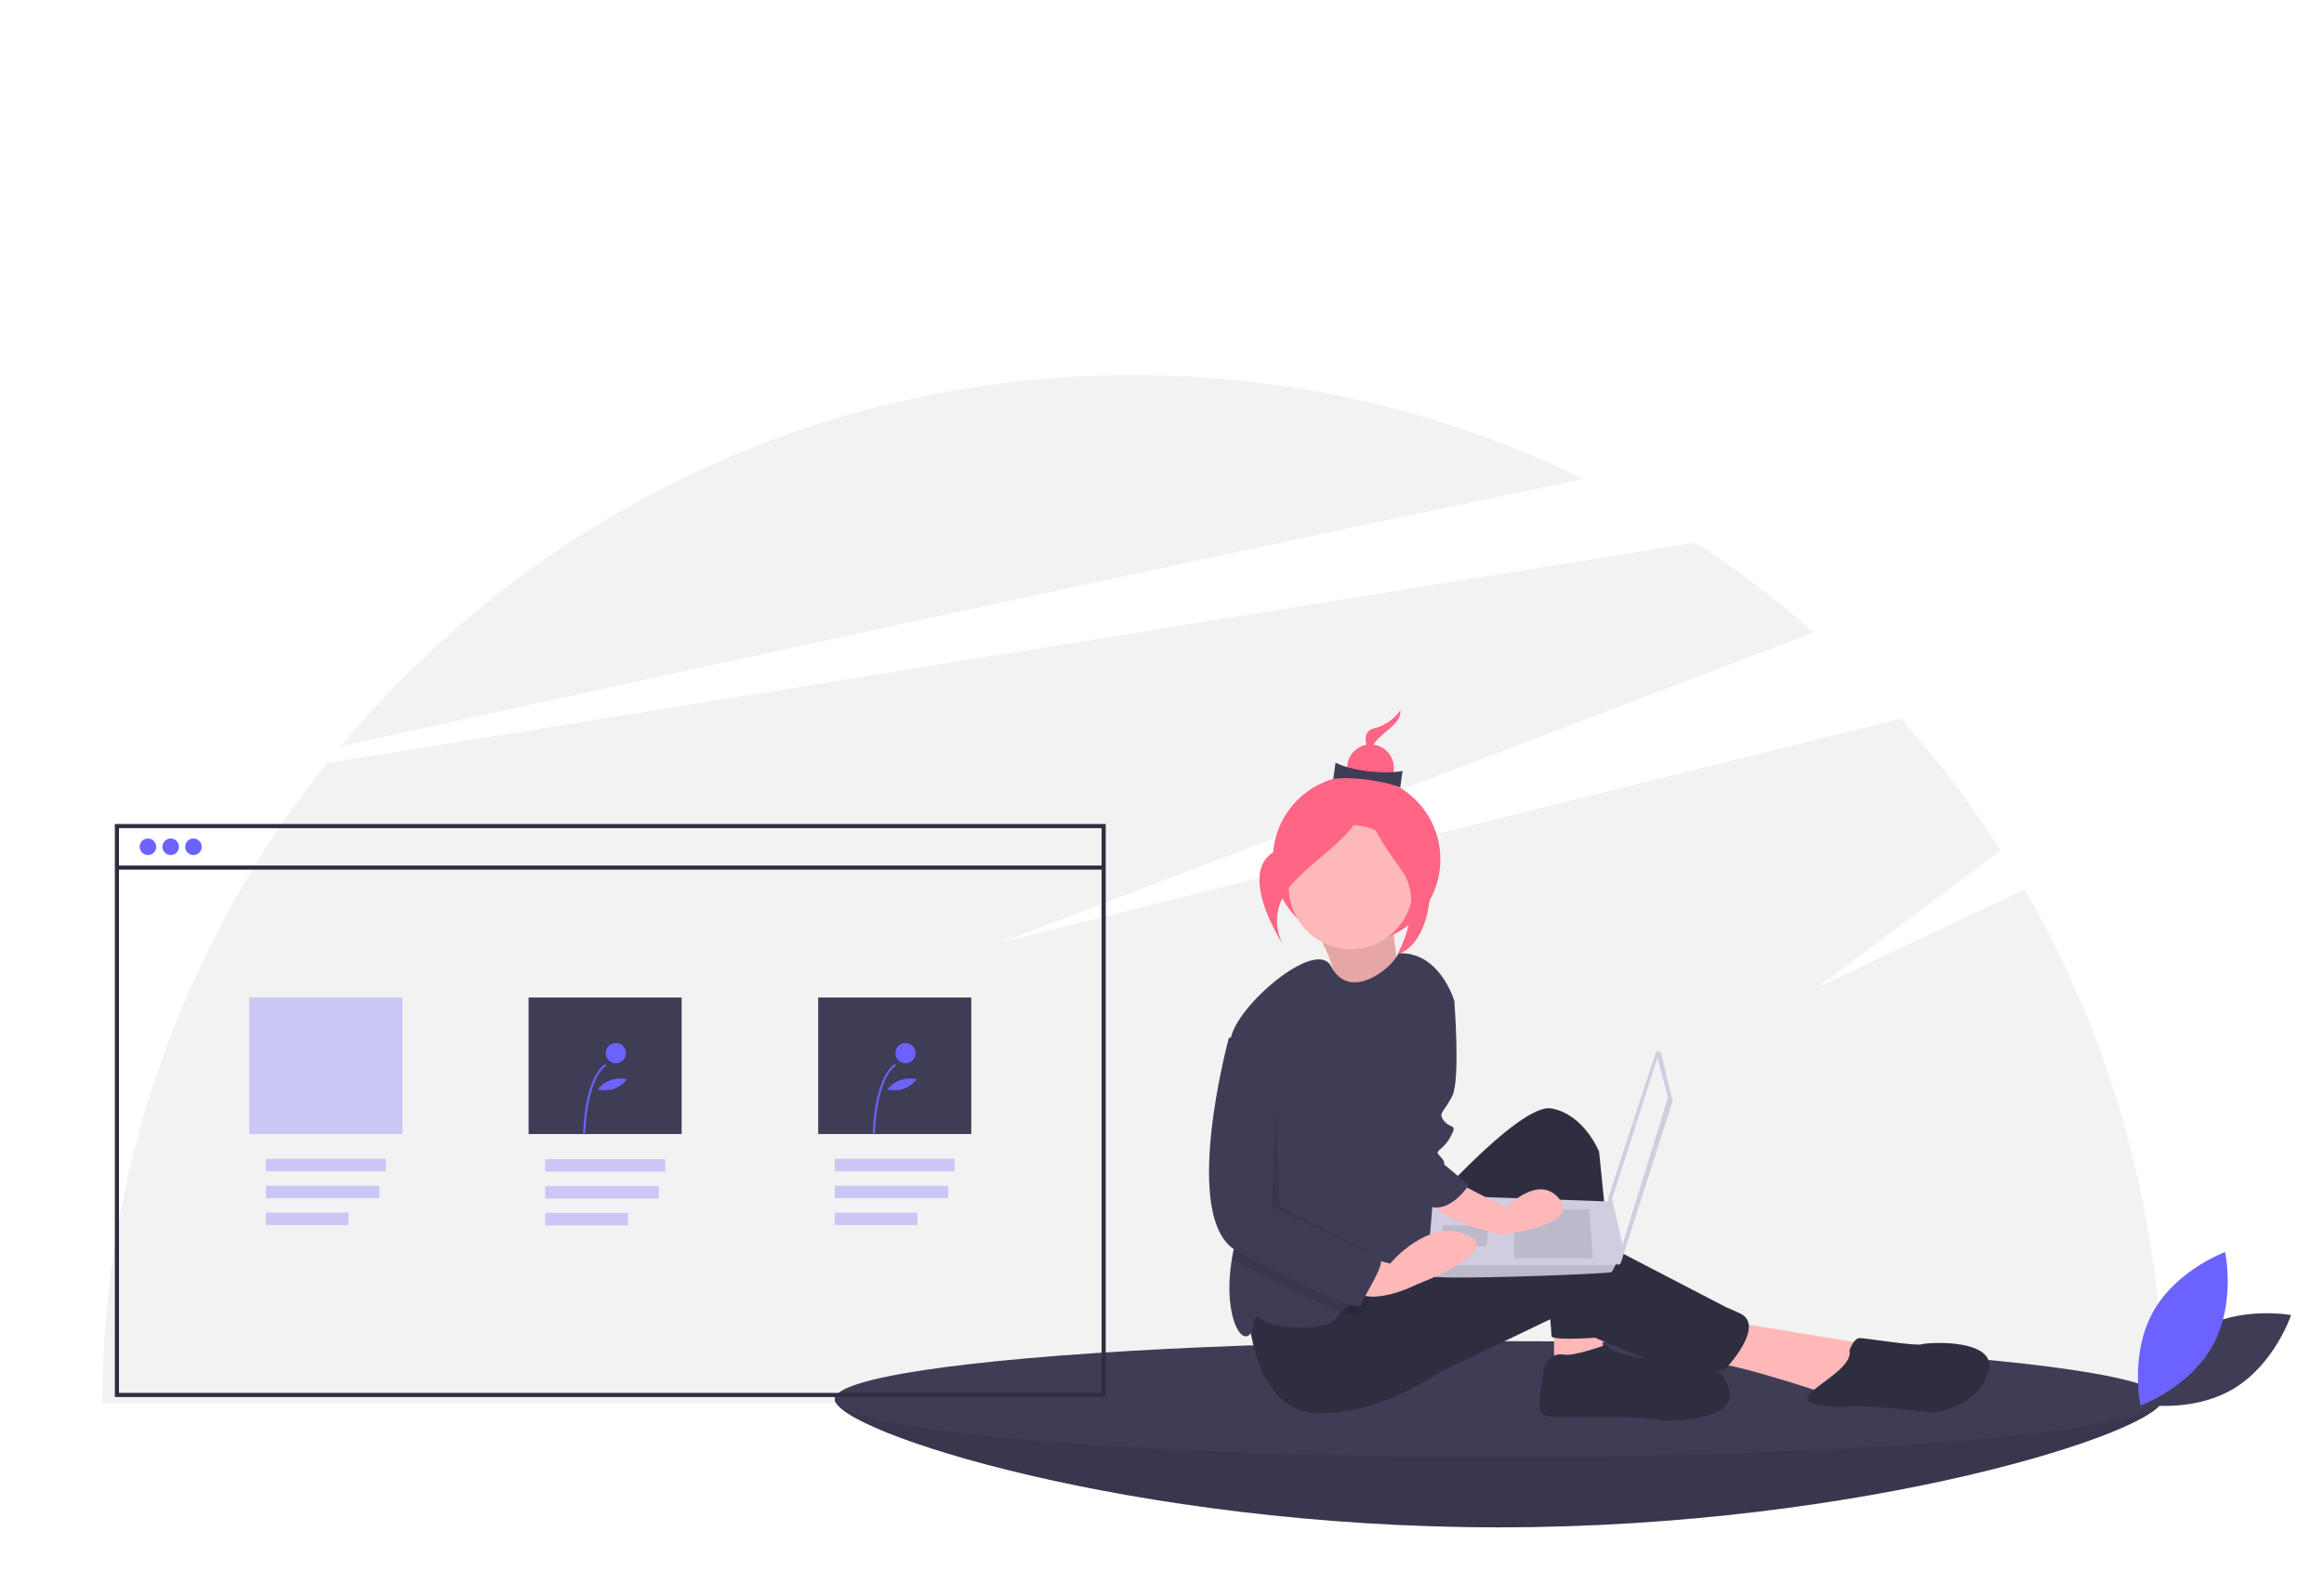 <?xml version="1.0" encoding="UTF-8" standalone="no"?>
<svg
   xmlns:dc="http://purl.org/dc/elements/1.1/"
   xmlns:cc="http://creativecommons.org/ns#"
   xmlns:rdf="http://www.w3.org/1999/02/22-rdf-syntax-ns#"
   xmlns:svg="http://www.w3.org/2000/svg"
   xmlns="http://www.w3.org/2000/svg"
   xmlns:sodipodi="http://sodipodi.sourceforge.net/DTD/sodipodi-0.dtd"
   xmlns:inkscape="http://www.inkscape.org/namespaces/inkscape"
   id="e8c09660-db65-4061-a2dc-920e909a0453"
   data-name="Layer 1"
   width="971.44"
   height="662"
   viewBox="0 0 971.44 662"
   version="1.1"
   sodipodi:docname="undraw_web_development.svg"
   inkscape:version="0.92.4 (5da689c313, 2019-01-14)">
  <defs
     id="defs131" />
  <sodipodi:namedview
     pagecolor="#ffffff"
     bordercolor="#666666"
     borderopacity="1"
     objecttolerance="10"
     gridtolerance="10"
     guidetolerance="10"
     inkscape:pageopacity="0"
     inkscape:pageshadow="2"
     inkscape:window-width="1366"
     inkscape:window-height="705"
     id="namedview129"
     showgrid="false"
     inkscape:zoom="0.42464047"
     inkscape:cx="319.71702"
     inkscape:cy="250.44567"
     inkscape:window-x="-8"
     inkscape:window-y="-8"
     inkscape:window-maximized="1"
     inkscape:current-layer="e8c09660-db65-4061-a2dc-920e909a0453" />
  <title
     id="title2">web_development</title>
  <path
     d="m 846.24,371.786 -86.579,40.976 76.626,-57.297 A 432.402,432.402 0 0 0 794.449,300.41 L 418.966,393.738 758.133,264.358 a 432.337,432.337 0 0 0 -49.252,-37.541 L 136.733,318.975 A 428.791,428.791 0 0 0 42.823,586.568 H 904.061 A 428.561,428.561 0 0 0 846.24,371.786 Z"
     id="path4"
     inkscape:connector-curvature="0"
     style="fill:#f2f2f2;stroke-width:0.865" />
  <path
     d="M 662.055,200.213 A 428.871,428.871 0 0 0 473.442,156.808 c -133.018,0 -251.942,60.316 -330.933,155.084 135.263,-29.637 370.767,-80.941 519.545,-111.68 z"
     id="path6"
     inkscape:connector-curvature="0"
     style="fill:#f2f2f2;stroke-width:0.865" />
  <path
     d="m 904.067,584.839 c 0,13.372 -124.273,53.612 -277.571,53.612 -153.298,0 -277.571,-40.24 -277.571,-53.612 0,-13.372 124.273,5.188 277.571,5.188 153.298,0 277.571,-18.56 277.571,-5.188 z"
     id="path8"
     inkscape:connector-curvature="0"
     style="fill:#3f3d56;stroke-width:0.865" />
  <path
     d="m 904.067,584.839 c 0,13.372 -124.273,53.612 -277.571,53.612 -153.298,0 -277.571,-40.24 -277.571,-53.612 0,-13.372 124.273,5.188 277.571,5.188 153.298,0 277.571,-18.56 277.571,-5.188 z"
     id="path10"
     inkscape:connector-curvature="0"
     style="opacity:0.1;stroke-width:0.865" />
  <ellipse
     cx="626.496"
     cy="584.839"
     rx="277.571"
     ry="24.212"
     id="ellipse12"
     style="fill:#3f3d56;stroke-width:0.865" />
  <path
     d="m 549.232,387.795 c 0,0 11.164,17.707 7.177,22.501 -3.987,4.794 29.913,4.914 29.913,4.914 0,0 -5.092,-25.758 -3.593,-31.686 z"
     id="path14"
     inkscape:connector-curvature="0"
     style="fill:#ffb8b8;stroke-width:0.865" />
  <path
     d="m 549.232,387.795 c 0,0 11.164,17.707 7.177,22.501 -3.987,4.794 29.913,4.914 29.913,4.914 0,0 -5.092,-25.758 -3.593,-31.686 z"
     id="path16"
     inkscape:connector-curvature="0"
     style="opacity:0.1;stroke-width:0.865" />
  <circle
     cx="567.074"
     cy="359.205"
     r="35.007"
     id="circle18"
     style="fill:#ff6584;stroke-width:0.865" />
  <polygon
     points="725.494,472.5 723.494,455.5 701.494,453.5 701.494,477.5 "
     id="polygon20"
     style="fill:#ffb8b8"
     transform="matrix(0.865,0,0,0.865,42.823,156.808)" />
  <path
     d="m 722.911,552.412 57.935,9.512 -14.7,21.618 c 0,0 -40.641,-13.835 -51.018,-13.835 -10.376,0 7.782,-17.294 7.782,-17.294 z"
     id="path22"
     inkscape:connector-curvature="0"
     style="fill:#ffb8b8;stroke-width:0.865" />
  <path
     d="m 591.475,510.906 c 0,0 43.235,-50.153 57.071,-47.559 13.835,2.594 19.888,18.159 19.888,18.159 l 7.782,76.959 c 0,0 -27.671,2.594 -27.671,0 0,-2.594 -5.188,-57.935 -5.188,-57.935 0,0 -40.641,89.93 -62.259,30.265 z"
     id="path24"
     inkscape:connector-curvature="0"
     style="fill:#2f2e41;stroke-width:0.865" />
  <path
     d="m 521.434,544.63 c 0,0 0.865,43.235 26.806,45.83 25.941,2.594 54.477,-17.294 54.477,-17.294 l 46.694,-22.37 c 0,0 55.341,29.288 71.771,21.505 0,0 17.294,-18.159 6.053,-23.347 -11.241,-5.188 -0.865,0 -0.865,0 l -66.582,-34.588 c 0,0 -12.971,-3.459 -35.453,6.053 -22.482,9.512 -52.747,13.835 -52.747,13.835 z"
     id="path26"
     inkscape:connector-curvature="0"
     style="fill:#2f2e41;stroke-width:0.865" />
  <circle
     cx="564.669"
     cy="370.824"
     r="25.941"
     id="circle28"
     style="fill:#ffb8b8;stroke-width:0.865" />
  <path
     d="m 601.851,443.459 -1.729,36.318 c 0,0 0.865,47.559 -6.918,51.018 -3.934,1.747 -11.838,5.257 -19.145,9.097 -5.482,2.871 -10.627,5.915 -13.498,8.535 a 9.68,9.68 0 0 0 -1.946,2.257 c -3.459,6.053 -25.941,5.188 -31.129,0.865 -5.188,-4.324 -1.729,5.188 -6.053,6.918 -4.185,1.678 -9.987,-12.037 -6.433,-32.513 0.112,-0.683 0.242,-1.375 0.38,-2.075 3.969,-19.845 -2.266,-67.378 -1.306,-85.744 a 32.313,32.313 0 0 1 0.441,-4.185 c 2.594,-13.835 35.695,-41.99 41.886,-29.997 7.627,14.804 25.146,1.28 28.155,-5.456 17.294,-0.865 23.347,19.888 23.347,19.888 z"
     id="path30"
     inkscape:connector-curvature="0"
     style="fill:#3f3d56;stroke-width:0.865" />
  <path
     d="m 671.893,561.924 c 0,0 -13.835,5.188 -18.159,4.324 -4.324,-0.865 -8.647,2.594 -8.647,7.782 0,5.188 -5.188,17.294 2.594,18.159 7.782,0.865 39.777,-0.865 46.694,1.729 0,0 31.129,0.865 28.535,-12.106 -2.594,-12.971 -15.565,-12.106 -15.565,-12.106 0,0 -35.453,-1.729 -35.453,-7.782 z"
     id="path32"
     inkscape:connector-curvature="0"
     style="fill:#2f2e41;stroke-width:0.865" />
  <path
     d="m 773.064,564.518 c 0,0 1.729,-5.188 4.324,-5.188 2.594,0 23.347,3.459 25.941,2.594 2.594,-0.865 32.859,-2.594 27.671,12.106 -5.188,14.7 -22.482,16.429 -22.482,16.429 0,0 -31.129,-3.459 -35.453,-2.594 -4.324,0.865 -19.888,0 -17.294,-4.324 2.594,-4.324 19.024,-12.106 17.294,-19.024 z"
     id="path34"
     inkscape:connector-curvature="0"
     style="fill:#2f2e41;stroke-width:0.865" />
  <path
     d="m 694.353,440.315 4.744,19.569 a 1.222,1.222 0 0 1 -0.024,0.66 l -21.519,67.248 a 1.222,1.222 0 0 1 -2.379,-0.234 l -2.977,-26.197 a 1.222,1.222 0 0 1 0.052,-0.517 l 19.753,-60.62 a 1.222,1.222 0 0 1 2.35,0.091 z"
     id="path36"
     inkscape:connector-curvature="0"
     style="fill:#d0cde1;stroke-width:0.865" />
  <polygon
     points="734.565,420.104 729.5,398.155 751.45,329.775 756.515,349.191 "
     id="polygon38"
     style="fill:#f2f2f2"
     transform="matrix(0.865,0,0,0.865,42.823,156.808)" />
  <path
     d="m 596.979,533.216 c 0.73,2.19 75.919,-0.73 76.649,-1.46 a 15.845,15.845 0 0 0 1.606,-2.92 c 0.686,-1.46 1.314,-2.92 1.314,-2.92 l -2.92,-23.637 -74.459,-2.643 c 0,0 -1.861,20.031 -2.241,29.2 a 21.904,21.904 0 0 0 0.051,4.38 z"
     id="path40"
     inkscape:connector-curvature="0"
     style="fill:#d0cde1;stroke-width:0.865" />
  <polygon
     points="682.225,426.858 682.225,403.22 718.526,403.22 720.214,426.858 "
     id="polygon42"
     style="opacity:0.1"
     transform="matrix(0.865,0,0,0.865,42.823,156.808)" />
  <polygon
     points="669.562,410.818 669.789,410.773 668.718,420.949 647.612,420.949 647.612,410.818 "
     id="polygon44"
     style="opacity:0.1"
     transform="matrix(0.865,0,0,0.865,42.823,156.808)" />
  <path
     d="m 596.979,533.216 c 0.73,2.19 75.919,-0.73 76.649,-1.46 a 15.845,15.845 0 0 0 1.606,-2.92 h -78.306 a 21.904,21.904 0 0 0 0.051,4.38 z"
     id="path46"
     inkscape:connector-curvature="0"
     style="opacity:0.1;stroke-width:0.865" />
  <path
     d="m 585.346,296.891 a 19.136,19.136 0 0 1 -11.041,7.59 c -7.721,2.068 -0.063,13.67 -0.063,13.67 0,0 -2.785,-4.219 1.232,-8.687 4.017,-4.468 10.48,-7.523 9.873,-12.573 z"
     id="path48"
     inkscape:connector-curvature="0"
     style="fill:#ff6584;stroke-width:0.865" />
  <circle
     cx="572.874"
     cy="320.935"
     r="9.756"
     id="circle50"
     style="fill:#ff6584;stroke-width:0.865" />
  <path
     d="m 585.329,329.112 c -7.953,-3.008 -21.196,-4.534 -28.01,-3.491 l 0.934,-6.823 c 6.55,3.385 19.732,4.976 28.01,3.491 z"
     id="path52"
     inkscape:connector-curvature="0"
     style="fill:#3f3d56;stroke-width:0.865" />
  <path
     d="m 569.94,331.554 c 0,0 -9.968,16.58 -33.146,22.786 -23.178,6.207 -0.189,41.037 -0.189,41.037 0,0 -8.36,-12.666 3.698,-26.079 12.058,-13.413 31.462,-22.584 29.637,-37.745 z"
     id="path54"
     inkscape:connector-curvature="0"
     style="fill:#ff6584;stroke-width:0.865" />
  <path
     d="m 570.731,330.547 c 0,0 9.576,22.773 20.088,24.926 10.513,2.153 9.715,38.137 -6.725,43.532 0,0 11.988,-21.095 1.741,-35.243 -10.247,-14.148 -16.719,-25.331 -15.105,-33.216 z"
     id="path56"
     inkscape:connector-curvature="0"
     style="fill:#ff6584;stroke-width:0.865" />
  <path
     d="m 574.06,539.891 c -2.136,4.038 -4.643,8.232 -5.067,9.927 -0.285,1.15 -3.45,0.484 -8.431,-1.392 -9.987,-3.779 -27.299,-12.434 -43.452,-21.09 a 13.641,13.641 0 0 1 -2.11,-1.384 c 0.112,-0.683 0.242,-1.375 0.38,-2.075 3.969,-19.845 -2.266,-67.378 -1.306,-85.744 l 7.359,-2.456 14.7,13.835 v 58.8 c 0,0 38.047,20.753 40.641,22.482 1.323,0.882 -0.502,4.903 -2.715,9.097 z"
     id="path58"
     inkscape:connector-curvature="0"
     style="opacity:0.1;stroke-width:0.865" />
  <path
     d="m 606.175,492.747 23.347,12.106 c 0,0 13.835,-14.7 22.482,-3.459 8.647,11.241 -25.077,14.7 -25.077,14.7 0,0 -29.4,-6.918 -30.265,-16.429 -0.865,-9.512 9.512,-6.918 9.512,-6.918 z"
     id="path60"
     inkscape:connector-curvature="0"
     style="fill:#ffb8b8;stroke-width:0.865" />
  <path
     d="m 567.263,524.742 13.835,3.459 c 0,0 15.565,-19.024 31.994,-12.106 16.429,6.918 -20.753,20.753 -20.753,20.753 0,0 -19.888,10.376 -27.671,1.729 -7.782,-8.647 2.594,-13.835 2.594,-13.835 z"
     id="path62"
     inkscape:connector-curvature="0"
     style="fill:#ffb8b8;stroke-width:0.865" />
  <path
     d="m 597.528,410.6 c 0.865,0.865 10.376,7.782 10.376,7.782 0,0 2.594,32.859 -0.865,39.777 -3.459,6.918 -6.053,6.918 -3.459,10.376 2.594,3.459 6.053,0.865 2.594,6.918 -3.459,6.053 -6.918,5.188 -4.324,7.782 2.594,2.594 1.729,3.459 1.729,3.459 l 10.376,8.647 c 0,0 -6.366,10.14 -14.424,9.393 -8.058,-0.746 -14.976,-39.658 -14.976,-39.658 z"
     id="path64"
     inkscape:connector-curvature="0"
     style="fill:#3f3d56;stroke-width:0.865" />
  <path
     d="m 521.434,431.353 -7.782,2.594 c 0,0 -20.753,76.094 3.459,89.065 24.212,12.971 51.018,25.941 51.882,22.482 0.865,-3.459 10.376,-17.294 7.782,-19.024 -2.594,-1.729 -40.641,-22.482 -40.641,-22.482 v -58.8 z"
     id="path66"
     inkscape:connector-curvature="0"
     style="fill:#3f3d56;stroke-width:0.865" />
  <polygon
     points="617.994,427 568.994,402 566.994,354 564.994,402 "
     id="polygon68"
     style="opacity:0.1"
     transform="matrix(0.865,0,0,0.865,42.823,156.808)" />
  <path
     d="m 918.854,555.995 c -17.428,10.277 -24.288,30.934 -24.288,30.934 0,0 21.397,3.996 38.825,-6.281 17.428,-10.277 24.288,-30.934 24.288,-30.934 0,0 -21.397,-3.996 -38.825,6.281 z"
     id="path70"
     inkscape:connector-curvature="0"
     style="fill:#3f3d56;stroke-width:0.865" />
  <path
     d="m 924.961,562.366 c -9.76,17.723 -30.207,25.187 -30.207,25.187 0,0 -4.623,-21.27 5.136,-38.993 9.76,-17.723 30.207,-25.187 30.207,-25.187 0,0 4.623,21.27 -5.136,38.993 z"
     id="path72"
     inkscape:connector-curvature="0"
     style="fill:#6c63ff;stroke-width:0.865" />
  <circle
     cx="61.841"
     cy="353.962"
     r="3.459"
     id="circle74"
     style="fill:#6c63ff;stroke-width:0.865" />
  <circle
     cx="71.353"
     cy="353.962"
     r="3.459"
     id="circle76"
     style="fill:#6c63ff;stroke-width:0.865" />
  <circle
     cx="80.865"
     cy="353.962"
     r="3.459"
     id="circle78"
     style="fill:#6c63ff;stroke-width:0.865" />
  <rect
     x="111.13"
     y="484.422"
     width="50.153"
     height="5.188"
     id="rect80"
     style="opacity:0.3;fill:#6c63ff;stroke-width:0.865" />
  <rect
     x="111.13"
     y="495.664"
     width="47.442"
     height="5.188"
     id="rect82"
     style="opacity:0.3;fill:#6c63ff;stroke-width:0.865" />
  <rect
     x="111.13"
     y="506.905"
     width="34.565"
     height="5.188"
     id="rect84"
     style="opacity:0.3;fill:#6c63ff;stroke-width:0.865" />
  <g
     id="g98"
     style="opacity:0.3"
     transform="matrix(0.865,0,0,0.865,42.823,156.808)">
    <rect
       x="213.994"
       y="378.873"
       width="58"
       height="6"
       id="rect86"
       style="fill:#6c63ff" />
    <rect
       x="213.994"
       y="391.873"
       width="54.865"
       height="6"
       id="rect88"
       style="fill:#6c63ff" />
    <rect
       x="213.994"
       y="404.873"
       width="39.973"
       height="6"
       id="rect90"
       style="fill:#6c63ff" />
    <rect
       x="213.994"
       y="378.873"
       width="58"
       height="6"
       id="rect92"
       style="opacity:0.3;fill:#6c63ff" />
    <rect
       x="213.994"
       y="391.873"
       width="54.865"
       height="6"
       id="rect94"
       style="opacity:0.3;fill:#6c63ff" />
    <rect
       x="213.994"
       y="404.873"
       width="39.973"
       height="6"
       id="rect96"
       style="opacity:0.3;fill:#6c63ff" />
  </g>
  <rect
     x="348.924"
     y="484.422"
     width="50.153"
     height="5.188"
     id="rect100"
     style="opacity:0.3;fill:#6c63ff;stroke-width:0.865" />
  <rect
     x="348.924"
     y="495.664"
     width="47.442"
     height="5.188"
     id="rect102"
     style="opacity:0.3;fill:#6c63ff;stroke-width:0.865" />
  <rect
     x="348.924"
     y="506.905"
     width="34.565"
     height="5.188"
     id="rect104"
     style="opacity:0.3;fill:#6c63ff;stroke-width:0.865" />
  <rect
     x="104.212"
     y="416.975"
     width="63.988"
     height="57.071"
     id="rect106"
     style="opacity:0.3;fill:#6c63ff;stroke-width:0.865" />
  <rect
     x="220.948"
     y="416.975"
     width="63.988"
     height="57.071"
     id="rect108"
     style="fill:#3f3d56;stroke-width:0.865" />
  <rect
     x="342.007"
     y="416.975"
     width="63.988"
     height="57.071"
     id="rect110"
     style="fill:#3f3d56;stroke-width:0.865" />
  <path
     d="m 244.605,473.806 -0.844,-0.017 c 0.018,-0.935 0.546,-22.968 9.22,-29.058 l 0.485,0.691 c -8.324,5.844 -8.856,28.159 -8.86,28.383 z"
     id="path112"
     inkscape:connector-curvature="0"
     style="fill:#6c63ff;stroke-width:0.865" />
  <circle
     cx="257.444"
     cy="440.232"
     r="4.221"
     id="circle114"
     style="fill:#6c63ff;stroke-width:0.865" />
  <path
     d="m 256.59,455.136 a 13.142,13.142 0 0 1 -6.781,0.293 11.976,11.976 0 0 1 12.313,-4.224 13.141,13.141 0 0 1 -5.533,3.931 z"
     id="path116"
     inkscape:connector-curvature="0"
     style="fill:#6c63ff;stroke-width:0.865" />
  <path
     d="m 365.664,473.806 -0.844,-0.017 c 0.018,-0.935 0.546,-22.968 9.22,-29.058 l 0.485,0.691 c -8.324,5.844 -8.856,28.159 -8.86,28.383 z"
     id="path118"
     inkscape:connector-curvature="0"
     style="fill:#6c63ff;stroke-width:0.865" />
  <circle
     cx="378.503"
     cy="440.232"
     r="4.221"
     id="circle120"
     style="fill:#6c63ff;stroke-width:0.865" />
  <path
     d="m 377.649,455.136 a 13.142,13.142 0 0 1 -6.781,0.293 11.976,11.976 0 0 1 12.313,-4.224 13.141,13.141 0 0 1 -5.533,3.931 z"
     id="path122"
     inkscape:connector-curvature="0"
     style="fill:#6c63ff;stroke-width:0.865" />
  <path
     d="M 462.201,583.974 H 48.006 V 344.45 H 462.201 Z M 49.736,582.245 H 460.472 V 346.179 H 49.736 Z"
     id="path124"
     inkscape:connector-curvature="0"
     style="fill:#2f2e41;stroke-width:0.865" />
  <rect
     x="48.871"
     y="361.8"
     width="412.466"
     height="1.729"
     id="rect126"
     style="fill:#2f2e41;stroke-width:0.865" />
</svg>
